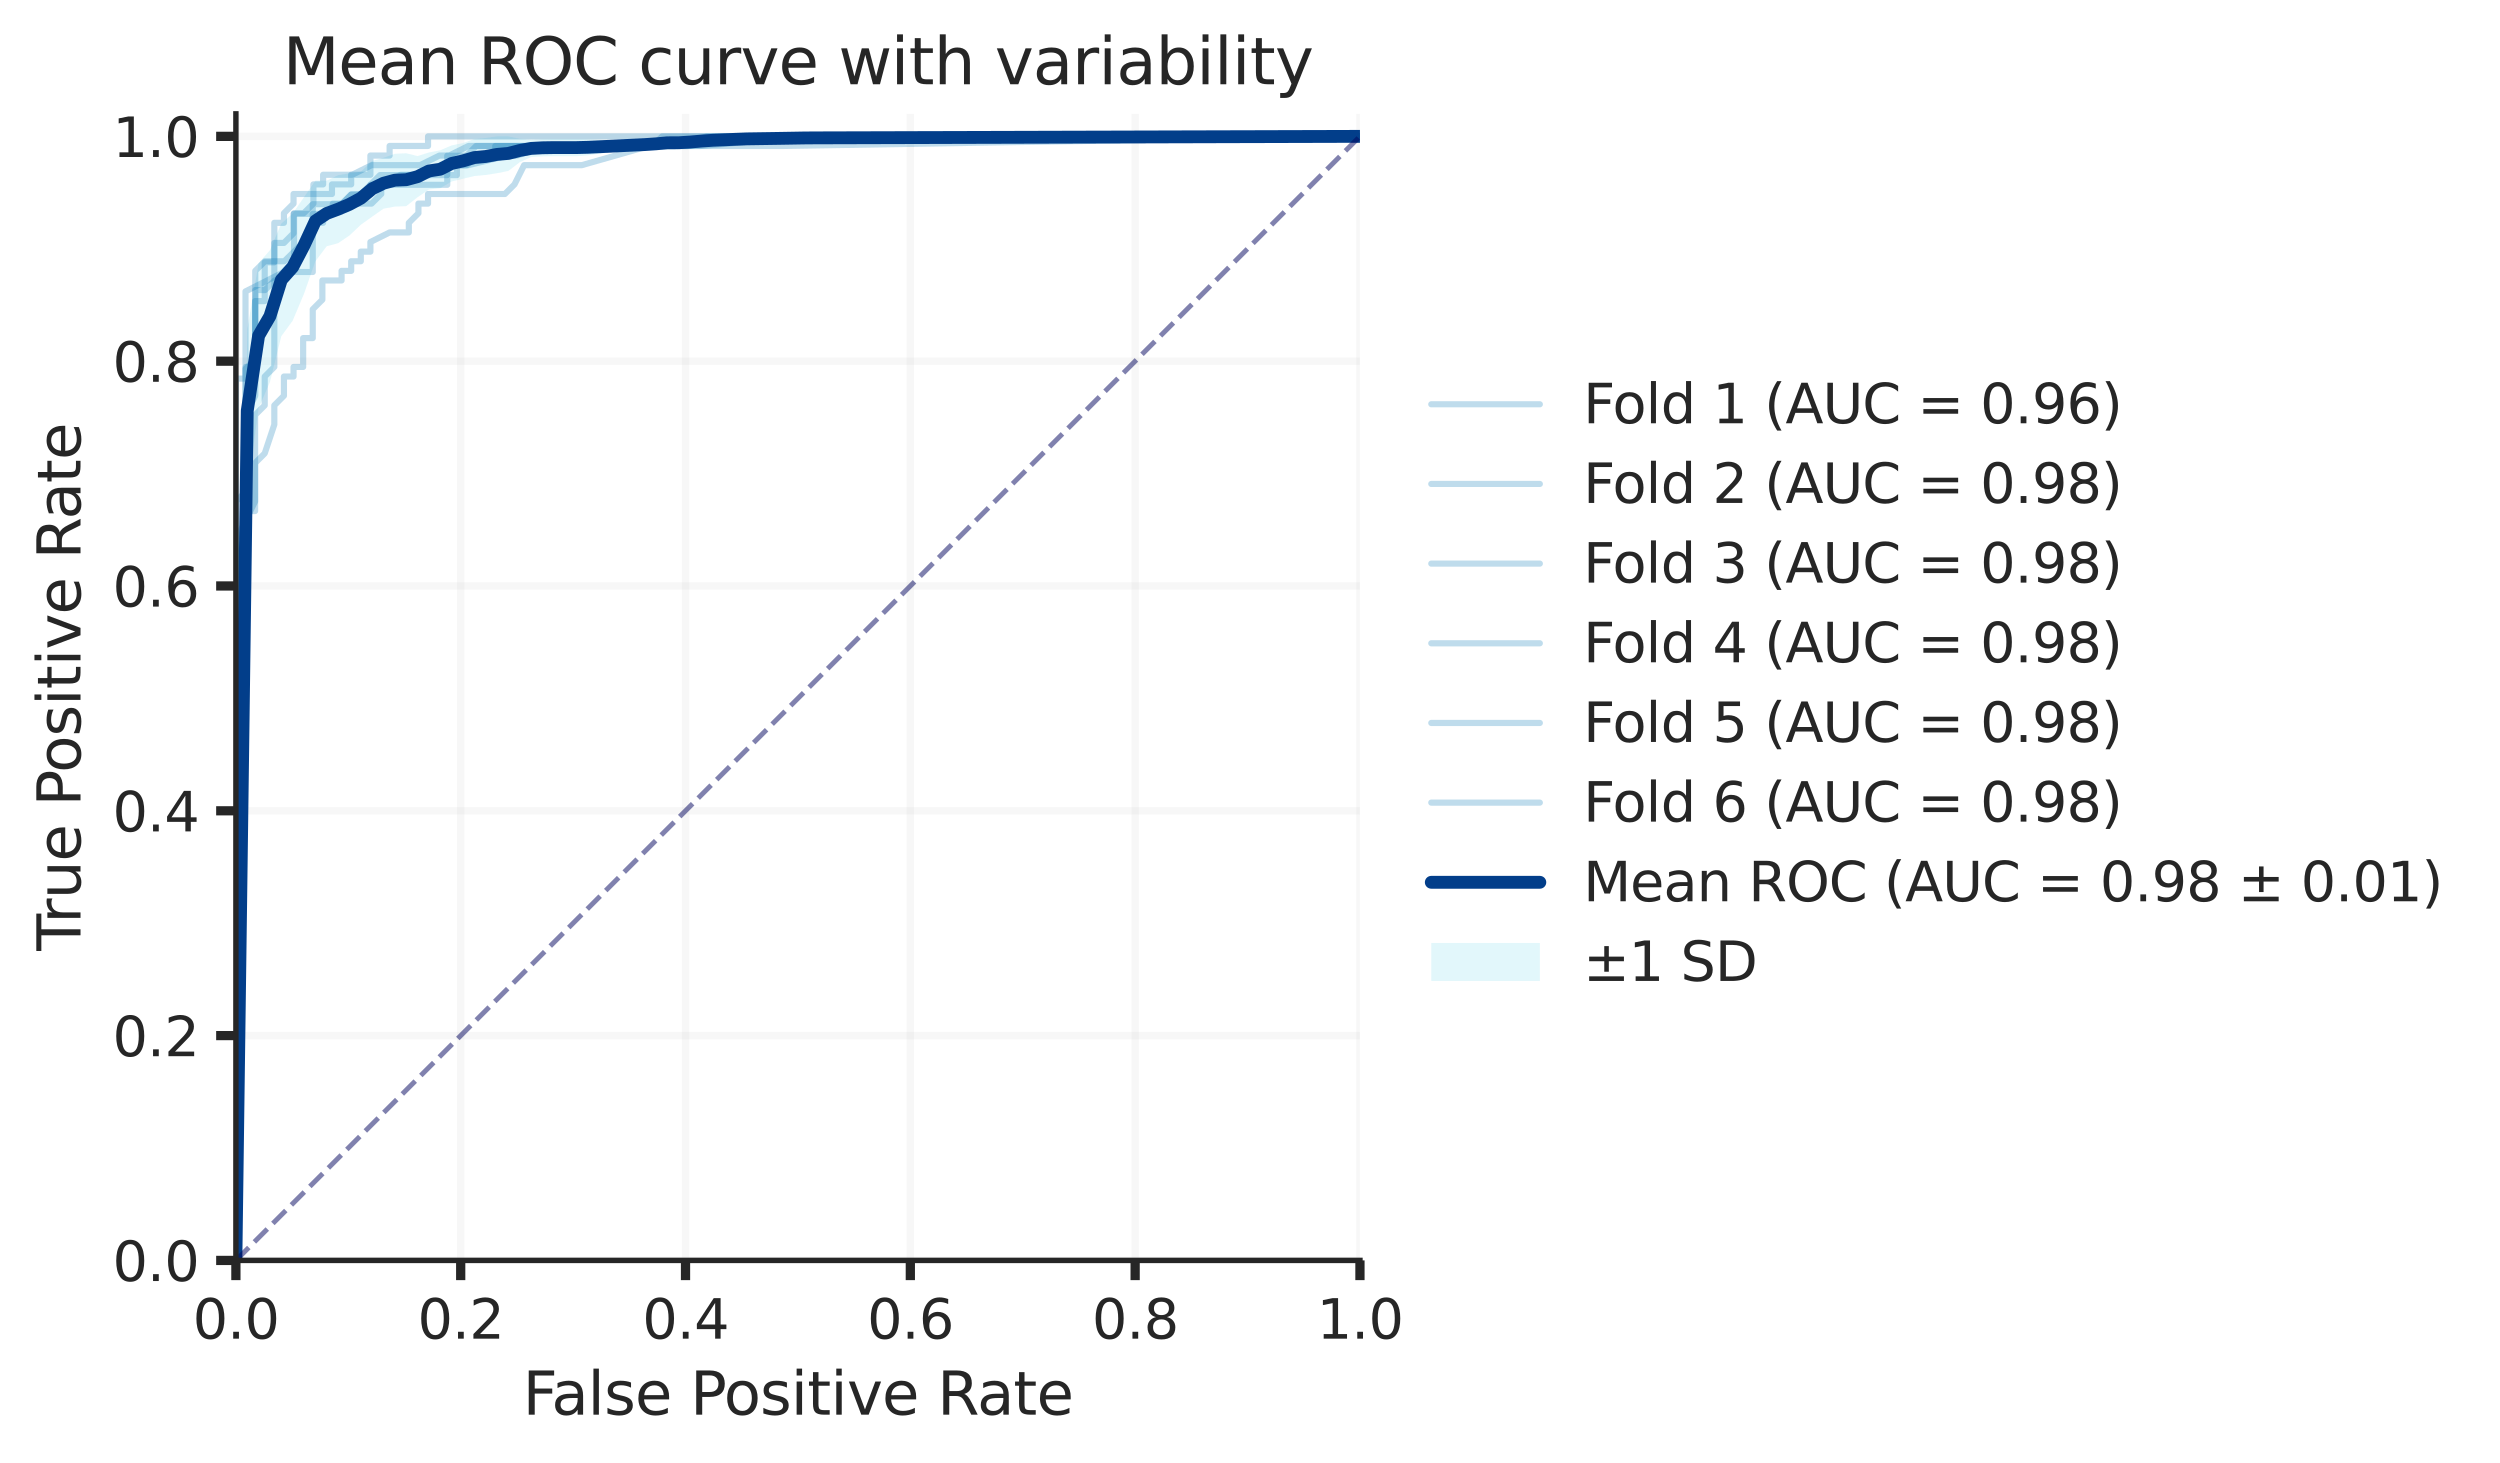 <?xml version="1.0" encoding="utf-8" standalone="no"?>
<!DOCTYPE svg PUBLIC "-//W3C//DTD SVG 1.1//EN"
  "http://www.w3.org/Graphics/SVG/1.1/DTD/svg11.dtd">
<svg xmlns:xlink="http://www.w3.org/1999/xlink" width="506.659pt" height="296.4pt" viewBox="0 0 506.659 296.4" xmlns="http://www.w3.org/2000/svg" version="1.1">
 <defs>
  <style type="text/css">*{stroke-linejoin: round; stroke-linecap: butt}</style>
 </defs>
 <g id="figure_1">
  <g id="patch_1">
   <path d="M 0 296.4 
L 506.659 296.4 
L 506.659 0 
L 0 0 
L 0 296.4 
z
" style="fill: none"/>
  </g>
  <g id="axes_1">
   <g id="patch_2">
    <path d="M 47.807 255.44 
L 275.613 255.44 
L 275.613 23.078 
L 47.807 23.078 
L 47.807 255.44 
z
" style="fill: none"/>
   </g>
   <g id="matplotlib.axis_1">
    <g id="xtick_1">
     <g id="line2d_1">
      <path d="M 47.807 255.44 
L 47.807 23.078 
" clip-path="url(#p371df9d567)" style="fill: none; stroke: #cccccc; stroke-opacity: 0.15; stroke-width: 1.5; stroke-linecap: round"/>
     </g>
     <g id="line2d_2">
      <defs>
       <path id="ma72db4e46e" d="M 0 0 
L 0 4 
" style="stroke: #262626; stroke-width: 1.875"/>
      </defs>
      <g>
       <use xlink:href="#ma72db4e46e" x="47.807" y="255.44" style="fill: #262626; stroke: #262626; stroke-width: 1.875"/>
      </g>
     </g>
     <g id="text_1">
      <!-- 0.0 -->
      <g style="fill: #262626" transform="translate(39.06 271.298) scale(0.11 -0.11)">
       <defs>
        <path id="DejaVuSans-30" d="M 2034 4250 
Q 1547 4250 1301 3770 
Q 1056 3291 1056 2328 
Q 1056 1369 1301 889 
Q 1547 409 2034 409 
Q 2525 409 2770 889 
Q 3016 1369 3016 2328 
Q 3016 3291 2770 3770 
Q 2525 4250 2034 4250 
z
M 2034 4750 
Q 2819 4750 3233 4129 
Q 3647 3509 3647 2328 
Q 3647 1150 3233 529 
Q 2819 -91 2034 -91 
Q 1250 -91 836 529 
Q 422 1150 422 2328 
Q 422 3509 836 4129 
Q 1250 4750 2034 4750 
z
" transform="scale(0.016)"/>
        <path id="DejaVuSans-2e" d="M 684 794 
L 1344 794 
L 1344 0 
L 684 0 
L 684 794 
z
" transform="scale(0.016)"/>
       </defs>
       <use xlink:href="#DejaVuSans-30"/>
       <use xlink:href="#DejaVuSans-2e" transform="translate(63.623 0)"/>
       <use xlink:href="#DejaVuSans-30" transform="translate(95.41 0)"/>
      </g>
     </g>
    </g>
    <g id="xtick_2">
     <g id="line2d_3">
      <path d="M 93.368 255.44 
L 93.368 23.078 
" clip-path="url(#p371df9d567)" style="fill: none; stroke: #cccccc; stroke-opacity: 0.15; stroke-width: 1.5; stroke-linecap: round"/>
     </g>
     <g id="line2d_4">
      <g>
       <use xlink:href="#ma72db4e46e" x="93.368" y="255.44" style="fill: #262626; stroke: #262626; stroke-width: 1.875"/>
      </g>
     </g>
     <g id="text_2">
      <!-- 0.2 -->
      <g style="fill: #262626" transform="translate(84.622 271.298) scale(0.11 -0.11)">
       <defs>
        <path id="DejaVuSans-32" d="M 1228 531 
L 3431 531 
L 3431 0 
L 469 0 
L 469 531 
Q 828 903 1448 1529 
Q 2069 2156 2228 2338 
Q 2531 2678 2651 2914 
Q 2772 3150 2772 3378 
Q 2772 3750 2511 3984 
Q 2250 4219 1831 4219 
Q 1534 4219 1204 4116 
Q 875 4013 500 3803 
L 500 4441 
Q 881 4594 1212 4672 
Q 1544 4750 1819 4750 
Q 2544 4750 2975 4387 
Q 3406 4025 3406 3419 
Q 3406 3131 3298 2873 
Q 3191 2616 2906 2266 
Q 2828 2175 2409 1742 
Q 1991 1309 1228 531 
z
" transform="scale(0.016)"/>
       </defs>
       <use xlink:href="#DejaVuSans-30"/>
       <use xlink:href="#DejaVuSans-2e" transform="translate(63.623 0)"/>
       <use xlink:href="#DejaVuSans-32" transform="translate(95.41 0)"/>
      </g>
     </g>
    </g>
    <g id="xtick_3">
     <g id="line2d_5">
      <path d="M 138.929 255.44 
L 138.929 23.078 
" clip-path="url(#p371df9d567)" style="fill: none; stroke: #cccccc; stroke-opacity: 0.15; stroke-width: 1.5; stroke-linecap: round"/>
     </g>
     <g id="line2d_6">
      <g>
       <use xlink:href="#ma72db4e46e" x="138.929" y="255.44" style="fill: #262626; stroke: #262626; stroke-width: 1.875"/>
      </g>
     </g>
     <g id="text_3">
      <!-- 0.4 -->
      <g style="fill: #262626" transform="translate(130.183 271.298) scale(0.11 -0.11)">
       <defs>
        <path id="DejaVuSans-34" d="M 2419 4116 
L 825 1625 
L 2419 1625 
L 2419 4116 
z
M 2253 4666 
L 3047 4666 
L 3047 1625 
L 3713 1625 
L 3713 1100 
L 3047 1100 
L 3047 0 
L 2419 0 
L 2419 1100 
L 313 1100 
L 313 1709 
L 2253 4666 
z
" transform="scale(0.016)"/>
       </defs>
       <use xlink:href="#DejaVuSans-30"/>
       <use xlink:href="#DejaVuSans-2e" transform="translate(63.623 0)"/>
       <use xlink:href="#DejaVuSans-34" transform="translate(95.41 0)"/>
      </g>
     </g>
    </g>
    <g id="xtick_4">
     <g id="line2d_7">
      <path d="M 184.491 255.44 
L 184.491 23.078 
" clip-path="url(#p371df9d567)" style="fill: none; stroke: #cccccc; stroke-opacity: 0.15; stroke-width: 1.5; stroke-linecap: round"/>
     </g>
     <g id="line2d_8">
      <g>
       <use xlink:href="#ma72db4e46e" x="184.491" y="255.44" style="fill: #262626; stroke: #262626; stroke-width: 1.875"/>
      </g>
     </g>
     <g id="text_4">
      <!-- 0.6 -->
      <g style="fill: #262626" transform="translate(175.744 271.298) scale(0.11 -0.11)">
       <defs>
        <path id="DejaVuSans-36" d="M 2113 2584 
Q 1688 2584 1439 2293 
Q 1191 2003 1191 1497 
Q 1191 994 1439 701 
Q 1688 409 2113 409 
Q 2538 409 2786 701 
Q 3034 994 3034 1497 
Q 3034 2003 2786 2293 
Q 2538 2584 2113 2584 
z
M 3366 4563 
L 3366 3988 
Q 3128 4100 2886 4159 
Q 2644 4219 2406 4219 
Q 1781 4219 1451 3797 
Q 1122 3375 1075 2522 
Q 1259 2794 1537 2939 
Q 1816 3084 2150 3084 
Q 2853 3084 3261 2657 
Q 3669 2231 3669 1497 
Q 3669 778 3244 343 
Q 2819 -91 2113 -91 
Q 1303 -91 875 529 
Q 447 1150 447 2328 
Q 447 3434 972 4092 
Q 1497 4750 2381 4750 
Q 2619 4750 2861 4703 
Q 3103 4656 3366 4563 
z
" transform="scale(0.016)"/>
       </defs>
       <use xlink:href="#DejaVuSans-30"/>
       <use xlink:href="#DejaVuSans-2e" transform="translate(63.623 0)"/>
       <use xlink:href="#DejaVuSans-36" transform="translate(95.41 0)"/>
      </g>
     </g>
    </g>
    <g id="xtick_5">
     <g id="line2d_9">
      <path d="M 230.052 255.44 
L 230.052 23.078 
" clip-path="url(#p371df9d567)" style="fill: none; stroke: #cccccc; stroke-opacity: 0.15; stroke-width: 1.5; stroke-linecap: round"/>
     </g>
     <g id="line2d_10">
      <g>
       <use xlink:href="#ma72db4e46e" x="230.052" y="255.44" style="fill: #262626; stroke: #262626; stroke-width: 1.875"/>
      </g>
     </g>
     <g id="text_5">
      <!-- 0.8 -->
      <g style="fill: #262626" transform="translate(221.305 271.298) scale(0.11 -0.11)">
       <defs>
        <path id="DejaVuSans-38" d="M 2034 2216 
Q 1584 2216 1326 1975 
Q 1069 1734 1069 1313 
Q 1069 891 1326 650 
Q 1584 409 2034 409 
Q 2484 409 2743 651 
Q 3003 894 3003 1313 
Q 3003 1734 2745 1975 
Q 2488 2216 2034 2216 
z
M 1403 2484 
Q 997 2584 770 2862 
Q 544 3141 544 3541 
Q 544 4100 942 4425 
Q 1341 4750 2034 4750 
Q 2731 4750 3128 4425 
Q 3525 4100 3525 3541 
Q 3525 3141 3298 2862 
Q 3072 2584 2669 2484 
Q 3125 2378 3379 2068 
Q 3634 1759 3634 1313 
Q 3634 634 3220 271 
Q 2806 -91 2034 -91 
Q 1263 -91 848 271 
Q 434 634 434 1313 
Q 434 1759 690 2068 
Q 947 2378 1403 2484 
z
M 1172 3481 
Q 1172 3119 1398 2916 
Q 1625 2713 2034 2713 
Q 2441 2713 2670 2916 
Q 2900 3119 2900 3481 
Q 2900 3844 2670 4047 
Q 2441 4250 2034 4250 
Q 1625 4250 1398 4047 
Q 1172 3844 1172 3481 
z
" transform="scale(0.016)"/>
       </defs>
       <use xlink:href="#DejaVuSans-30"/>
       <use xlink:href="#DejaVuSans-2e" transform="translate(63.623 0)"/>
       <use xlink:href="#DejaVuSans-38" transform="translate(95.41 0)"/>
      </g>
     </g>
    </g>
    <g id="xtick_6">
     <g id="line2d_11">
      <path d="M 275.613 255.44 
L 275.613 23.078 
" clip-path="url(#p371df9d567)" style="fill: none; stroke: #cccccc; stroke-opacity: 0.15; stroke-width: 1.5; stroke-linecap: round"/>
     </g>
     <g id="line2d_12">
      <g>
       <use xlink:href="#ma72db4e46e" x="275.613" y="255.44" style="fill: #262626; stroke: #262626; stroke-width: 1.875"/>
      </g>
     </g>
     <g id="text_6">
      <!-- 1.0 -->
      <g style="fill: #262626" transform="translate(266.866 271.298) scale(0.11 -0.11)">
       <defs>
        <path id="DejaVuSans-31" d="M 794 531 
L 1825 531 
L 1825 4091 
L 703 3866 
L 703 4441 
L 1819 4666 
L 2450 4666 
L 2450 531 
L 3481 531 
L 3481 0 
L 794 0 
L 794 531 
z
" transform="scale(0.016)"/>
       </defs>
       <use xlink:href="#DejaVuSans-31"/>
       <use xlink:href="#DejaVuSans-2e" transform="translate(63.623 0)"/>
       <use xlink:href="#DejaVuSans-30" transform="translate(95.41 0)"/>
      </g>
     </g>
    </g>
    <g id="text_7">
     <!-- False Positive Rate -->
     <g style="fill: #262626" transform="translate(105.95 286.704) scale(0.12 -0.12)">
      <defs>
       <path id="DejaVuSans-46" d="M 628 4666 
L 3309 4666 
L 3309 4134 
L 1259 4134 
L 1259 2759 
L 3109 2759 
L 3109 2228 
L 1259 2228 
L 1259 0 
L 628 0 
L 628 4666 
z
" transform="scale(0.016)"/>
       <path id="DejaVuSans-61" d="M 2194 1759 
Q 1497 1759 1228 1600 
Q 959 1441 959 1056 
Q 959 750 1161 570 
Q 1363 391 1709 391 
Q 2188 391 2477 730 
Q 2766 1069 2766 1631 
L 2766 1759 
L 2194 1759 
z
M 3341 1997 
L 3341 0 
L 2766 0 
L 2766 531 
Q 2569 213 2275 61 
Q 1981 -91 1556 -91 
Q 1019 -91 701 211 
Q 384 513 384 1019 
Q 384 1609 779 1909 
Q 1175 2209 1959 2209 
L 2766 2209 
L 2766 2266 
Q 2766 2663 2505 2880 
Q 2244 3097 1772 3097 
Q 1472 3097 1187 3025 
Q 903 2953 641 2809 
L 641 3341 
Q 956 3463 1253 3523 
Q 1550 3584 1831 3584 
Q 2591 3584 2966 3190 
Q 3341 2797 3341 1997 
z
" transform="scale(0.016)"/>
       <path id="DejaVuSans-6c" d="M 603 4863 
L 1178 4863 
L 1178 0 
L 603 0 
L 603 4863 
z
" transform="scale(0.016)"/>
       <path id="DejaVuSans-73" d="M 2834 3397 
L 2834 2853 
Q 2591 2978 2328 3040 
Q 2066 3103 1784 3103 
Q 1356 3103 1142 2972 
Q 928 2841 928 2578 
Q 928 2378 1081 2264 
Q 1234 2150 1697 2047 
L 1894 2003 
Q 2506 1872 2764 1633 
Q 3022 1394 3022 966 
Q 3022 478 2636 193 
Q 2250 -91 1575 -91 
Q 1294 -91 989 -36 
Q 684 19 347 128 
L 347 722 
Q 666 556 975 473 
Q 1284 391 1588 391 
Q 1994 391 2212 530 
Q 2431 669 2431 922 
Q 2431 1156 2273 1281 
Q 2116 1406 1581 1522 
L 1381 1569 
Q 847 1681 609 1914 
Q 372 2147 372 2553 
Q 372 3047 722 3315 
Q 1072 3584 1716 3584 
Q 2034 3584 2315 3537 
Q 2597 3491 2834 3397 
z
" transform="scale(0.016)"/>
       <path id="DejaVuSans-65" d="M 3597 1894 
L 3597 1613 
L 953 1613 
Q 991 1019 1311 708 
Q 1631 397 2203 397 
Q 2534 397 2845 478 
Q 3156 559 3463 722 
L 3463 178 
Q 3153 47 2828 -22 
Q 2503 -91 2169 -91 
Q 1331 -91 842 396 
Q 353 884 353 1716 
Q 353 2575 817 3079 
Q 1281 3584 2069 3584 
Q 2775 3584 3186 3129 
Q 3597 2675 3597 1894 
z
M 3022 2063 
Q 3016 2534 2758 2815 
Q 2500 3097 2075 3097 
Q 1594 3097 1305 2825 
Q 1016 2553 972 2059 
L 3022 2063 
z
" transform="scale(0.016)"/>
       <path id="DejaVuSans-20" transform="scale(0.016)"/>
       <path id="DejaVuSans-50" d="M 1259 4147 
L 1259 2394 
L 2053 2394 
Q 2494 2394 2734 2622 
Q 2975 2850 2975 3272 
Q 2975 3691 2734 3919 
Q 2494 4147 2053 4147 
L 1259 4147 
z
M 628 4666 
L 2053 4666 
Q 2838 4666 3239 4311 
Q 3641 3956 3641 3272 
Q 3641 2581 3239 2228 
Q 2838 1875 2053 1875 
L 1259 1875 
L 1259 0 
L 628 0 
L 628 4666 
z
" transform="scale(0.016)"/>
       <path id="DejaVuSans-6f" d="M 1959 3097 
Q 1497 3097 1228 2736 
Q 959 2375 959 1747 
Q 959 1119 1226 758 
Q 1494 397 1959 397 
Q 2419 397 2687 759 
Q 2956 1122 2956 1747 
Q 2956 2369 2687 2733 
Q 2419 3097 1959 3097 
z
M 1959 3584 
Q 2709 3584 3137 3096 
Q 3566 2609 3566 1747 
Q 3566 888 3137 398 
Q 2709 -91 1959 -91 
Q 1206 -91 779 398 
Q 353 888 353 1747 
Q 353 2609 779 3096 
Q 1206 3584 1959 3584 
z
" transform="scale(0.016)"/>
       <path id="DejaVuSans-69" d="M 603 3500 
L 1178 3500 
L 1178 0 
L 603 0 
L 603 3500 
z
M 603 4863 
L 1178 4863 
L 1178 4134 
L 603 4134 
L 603 4863 
z
" transform="scale(0.016)"/>
       <path id="DejaVuSans-74" d="M 1172 4494 
L 1172 3500 
L 2356 3500 
L 2356 3053 
L 1172 3053 
L 1172 1153 
Q 1172 725 1289 603 
Q 1406 481 1766 481 
L 2356 481 
L 2356 0 
L 1766 0 
Q 1100 0 847 248 
Q 594 497 594 1153 
L 594 3053 
L 172 3053 
L 172 3500 
L 594 3500 
L 594 4494 
L 1172 4494 
z
" transform="scale(0.016)"/>
       <path id="DejaVuSans-76" d="M 191 3500 
L 800 3500 
L 1894 563 
L 2988 3500 
L 3597 3500 
L 2284 0 
L 1503 0 
L 191 3500 
z
" transform="scale(0.016)"/>
       <path id="DejaVuSans-52" d="M 2841 2188 
Q 3044 2119 3236 1894 
Q 3428 1669 3622 1275 
L 4263 0 
L 3584 0 
L 2988 1197 
Q 2756 1666 2539 1819 
Q 2322 1972 1947 1972 
L 1259 1972 
L 1259 0 
L 628 0 
L 628 4666 
L 2053 4666 
Q 2853 4666 3247 4331 
Q 3641 3997 3641 3322 
Q 3641 2881 3436 2590 
Q 3231 2300 2841 2188 
z
M 1259 4147 
L 1259 2491 
L 2053 2491 
Q 2509 2491 2742 2702 
Q 2975 2913 2975 3322 
Q 2975 3731 2742 3939 
Q 2509 4147 2053 4147 
L 1259 4147 
z
" transform="scale(0.016)"/>
      </defs>
      <use xlink:href="#DejaVuSans-46"/>
      <use xlink:href="#DejaVuSans-61" transform="translate(48.395 0)"/>
      <use xlink:href="#DejaVuSans-6c" transform="translate(109.674 0)"/>
      <use xlink:href="#DejaVuSans-73" transform="translate(137.457 0)"/>
      <use xlink:href="#DejaVuSans-65" transform="translate(189.557 0)"/>
      <use xlink:href="#DejaVuSans-20" transform="translate(251.08 0)"/>
      <use xlink:href="#DejaVuSans-50" transform="translate(282.867 0)"/>
      <use xlink:href="#DejaVuSans-6f" transform="translate(339.545 0)"/>
      <use xlink:href="#DejaVuSans-73" transform="translate(400.727 0)"/>
      <use xlink:href="#DejaVuSans-69" transform="translate(452.826 0)"/>
      <use xlink:href="#DejaVuSans-74" transform="translate(480.609 0)"/>
      <use xlink:href="#DejaVuSans-69" transform="translate(519.818 0)"/>
      <use xlink:href="#DejaVuSans-76" transform="translate(547.602 0)"/>
      <use xlink:href="#DejaVuSans-65" transform="translate(606.781 0)"/>
      <use xlink:href="#DejaVuSans-20" transform="translate(668.305 0)"/>
      <use xlink:href="#DejaVuSans-52" transform="translate(700.092 0)"/>
      <use xlink:href="#DejaVuSans-61" transform="translate(767.324 0)"/>
      <use xlink:href="#DejaVuSans-74" transform="translate(828.604 0)"/>
      <use xlink:href="#DejaVuSans-65" transform="translate(867.812 0)"/>
     </g>
    </g>
   </g>
   <g id="matplotlib.axis_2">
    <g id="ytick_1">
     <g id="line2d_13">
      <path d="M 47.807 255.44 
L 275.613 255.44 
" clip-path="url(#p371df9d567)" style="fill: none; stroke: #cccccc; stroke-opacity: 0.15; stroke-width: 1.5; stroke-linecap: round"/>
     </g>
     <g id="line2d_14">
      <defs>
       <path id="m21c9c27b2d" d="M 0 0 
L -4 0 
" style="stroke: #262626; stroke-width: 1.875"/>
      </defs>
      <g>
       <use xlink:href="#m21c9c27b2d" x="47.807" y="255.44" style="fill: #262626; stroke: #262626; stroke-width: 1.875"/>
      </g>
     </g>
     <g id="text_8">
      <!-- 0.0 -->
      <g style="fill: #262626" transform="translate(22.814 259.619) scale(0.11 -0.11)">
       <use xlink:href="#DejaVuSans-30"/>
       <use xlink:href="#DejaVuSans-2e" transform="translate(63.623 0)"/>
       <use xlink:href="#DejaVuSans-30" transform="translate(95.41 0)"/>
      </g>
     </g>
    </g>
    <g id="ytick_2">
     <g id="line2d_15">
      <path d="M 47.807 209.879 
L 275.613 209.879 
" clip-path="url(#p371df9d567)" style="fill: none; stroke: #cccccc; stroke-opacity: 0.15; stroke-width: 1.5; stroke-linecap: round"/>
     </g>
     <g id="line2d_16">
      <g>
       <use xlink:href="#m21c9c27b2d" x="47.807" y="209.879" style="fill: #262626; stroke: #262626; stroke-width: 1.875"/>
      </g>
     </g>
     <g id="text_9">
      <!-- 0.2 -->
      <g style="fill: #262626" transform="translate(22.814 214.058) scale(0.11 -0.11)">
       <use xlink:href="#DejaVuSans-30"/>
       <use xlink:href="#DejaVuSans-2e" transform="translate(63.623 0)"/>
       <use xlink:href="#DejaVuSans-32" transform="translate(95.41 0)"/>
      </g>
     </g>
    </g>
    <g id="ytick_3">
     <g id="line2d_17">
      <path d="M 47.807 164.318 
L 275.613 164.318 
" clip-path="url(#p371df9d567)" style="fill: none; stroke: #cccccc; stroke-opacity: 0.15; stroke-width: 1.5; stroke-linecap: round"/>
     </g>
     <g id="line2d_18">
      <g>
       <use xlink:href="#m21c9c27b2d" x="47.807" y="164.318" style="fill: #262626; stroke: #262626; stroke-width: 1.875"/>
      </g>
     </g>
     <g id="text_10">
      <!-- 0.4 -->
      <g style="fill: #262626" transform="translate(22.814 168.497) scale(0.11 -0.11)">
       <use xlink:href="#DejaVuSans-30"/>
       <use xlink:href="#DejaVuSans-2e" transform="translate(63.623 0)"/>
       <use xlink:href="#DejaVuSans-34" transform="translate(95.41 0)"/>
      </g>
     </g>
    </g>
    <g id="ytick_4">
     <g id="line2d_19">
      <path d="M 47.807 118.756 
L 275.613 118.756 
" clip-path="url(#p371df9d567)" style="fill: none; stroke: #cccccc; stroke-opacity: 0.15; stroke-width: 1.5; stroke-linecap: round"/>
     </g>
     <g id="line2d_20">
      <g>
       <use xlink:href="#m21c9c27b2d" x="47.807" y="118.756" style="fill: #262626; stroke: #262626; stroke-width: 1.875"/>
      </g>
     </g>
     <g id="text_11">
      <!-- 0.6 -->
      <g style="fill: #262626" transform="translate(22.814 122.936) scale(0.11 -0.11)">
       <use xlink:href="#DejaVuSans-30"/>
       <use xlink:href="#DejaVuSans-2e" transform="translate(63.623 0)"/>
       <use xlink:href="#DejaVuSans-36" transform="translate(95.41 0)"/>
      </g>
     </g>
    </g>
    <g id="ytick_5">
     <g id="line2d_21">
      <path d="M 47.807 73.195 
L 275.613 73.195 
" clip-path="url(#p371df9d567)" style="fill: none; stroke: #cccccc; stroke-opacity: 0.15; stroke-width: 1.5; stroke-linecap: round"/>
     </g>
     <g id="line2d_22">
      <g>
       <use xlink:href="#m21c9c27b2d" x="47.807" y="73.195" style="fill: #262626; stroke: #262626; stroke-width: 1.875"/>
      </g>
     </g>
     <g id="text_12">
      <!-- 0.8 -->
      <g style="fill: #262626" transform="translate(22.814 77.374) scale(0.11 -0.11)">
       <use xlink:href="#DejaVuSans-30"/>
       <use xlink:href="#DejaVuSans-2e" transform="translate(63.623 0)"/>
       <use xlink:href="#DejaVuSans-38" transform="translate(95.41 0)"/>
      </g>
     </g>
    </g>
    <g id="ytick_6">
     <g id="line2d_23">
      <path d="M 47.807 27.634 
L 275.613 27.634 
" clip-path="url(#p371df9d567)" style="fill: none; stroke: #cccccc; stroke-opacity: 0.15; stroke-width: 1.5; stroke-linecap: round"/>
     </g>
     <g id="line2d_24">
      <g>
       <use xlink:href="#m21c9c27b2d" x="47.807" y="27.634" style="fill: #262626; stroke: #262626; stroke-width: 1.875"/>
      </g>
     </g>
     <g id="text_13">
      <!-- 1.0 -->
      <g style="fill: #262626" transform="translate(22.814 31.813) scale(0.11 -0.11)">
       <use xlink:href="#DejaVuSans-31"/>
       <use xlink:href="#DejaVuSans-2e" transform="translate(63.623 0)"/>
       <use xlink:href="#DejaVuSans-30" transform="translate(95.41 0)"/>
      </g>
     </g>
    </g>
    <g id="text_14">
     <!-- True Positive Rate -->
     <g style="fill: #262626" transform="translate(16.318 192.695) rotate(-90) scale(0.12 -0.12)">
      <defs>
       <path id="DejaVuSans-54" d="M -19 4666 
L 3928 4666 
L 3928 4134 
L 2272 4134 
L 2272 0 
L 1638 0 
L 1638 4134 
L -19 4134 
L -19 4666 
z
" transform="scale(0.016)"/>
       <path id="DejaVuSans-72" d="M 2631 2963 
Q 2534 3019 2420 3045 
Q 2306 3072 2169 3072 
Q 1681 3072 1420 2755 
Q 1159 2438 1159 1844 
L 1159 0 
L 581 0 
L 581 3500 
L 1159 3500 
L 1159 2956 
Q 1341 3275 1631 3429 
Q 1922 3584 2338 3584 
Q 2397 3584 2469 3576 
Q 2541 3569 2628 3553 
L 2631 2963 
z
" transform="scale(0.016)"/>
       <path id="DejaVuSans-75" d="M 544 1381 
L 544 3500 
L 1119 3500 
L 1119 1403 
Q 1119 906 1312 657 
Q 1506 409 1894 409 
Q 2359 409 2629 706 
Q 2900 1003 2900 1516 
L 2900 3500 
L 3475 3500 
L 3475 0 
L 2900 0 
L 2900 538 
Q 2691 219 2414 64 
Q 2138 -91 1772 -91 
Q 1169 -91 856 284 
Q 544 659 544 1381 
z
M 1991 3584 
L 1991 3584 
z
" transform="scale(0.016)"/>
      </defs>
      <use xlink:href="#DejaVuSans-54"/>
      <use xlink:href="#DejaVuSans-72" transform="translate(46.334 0)"/>
      <use xlink:href="#DejaVuSans-75" transform="translate(87.447 0)"/>
      <use xlink:href="#DejaVuSans-65" transform="translate(150.826 0)"/>
      <use xlink:href="#DejaVuSans-20" transform="translate(212.35 0)"/>
      <use xlink:href="#DejaVuSans-50" transform="translate(244.137 0)"/>
      <use xlink:href="#DejaVuSans-6f" transform="translate(300.814 0)"/>
      <use xlink:href="#DejaVuSans-73" transform="translate(361.996 0)"/>
      <use xlink:href="#DejaVuSans-69" transform="translate(414.096 0)"/>
      <use xlink:href="#DejaVuSans-74" transform="translate(441.879 0)"/>
      <use xlink:href="#DejaVuSans-69" transform="translate(481.088 0)"/>
      <use xlink:href="#DejaVuSans-76" transform="translate(508.871 0)"/>
      <use xlink:href="#DejaVuSans-65" transform="translate(568.051 0)"/>
      <use xlink:href="#DejaVuSans-20" transform="translate(629.574 0)"/>
      <use xlink:href="#DejaVuSans-52" transform="translate(661.361 0)"/>
      <use xlink:href="#DejaVuSans-61" transform="translate(728.594 0)"/>
      <use xlink:href="#DejaVuSans-74" transform="translate(789.873 0)"/>
      <use xlink:href="#DejaVuSans-65" transform="translate(829.082 0)"/>
     </g>
    </g>
   </g>
   <g id="FillBetweenPolyCollection_1">
    <defs>
     <path id="m5c54d8a2ee" d="M 47.807 -40.96 
L 47.807 -40.96 
L 50.108 -196.68 
L 52.409 -213.651 
L 54.71 -218.977 
L 57.011 -228.261 
L 59.313 -231.402 
L 61.614 -236.865 
L 63.915 -243.446 
L 66.216 -246.502 
L 68.517 -247.113 
L 70.818 -248.668 
L 73.119 -250.841 
L 75.42 -252.492 
L 77.721 -254.104 
L 80.022 -254.533 
L 82.323 -254.616 
L 84.624 -256.422 
L 86.925 -257.999 
L 89.226 -258.259 
L 91.527 -259.621 
L 93.829 -260.173 
L 96.13 -260.727 
L 98.431 -260.934 
L 100.732 -261.297 
L 103.033 -261.764 
L 105.334 -263.523 
L 107.635 -264.568 
L 109.936 -264.708 
L 112.237 -264.742 
L 114.538 -264.742 
L 116.839 -264.742 
L 119.14 -264.92 
L 121.441 -265.246 
L 123.742 -265.56 
L 126.044 -265.857 
L 128.345 -266.124 
L 130.646 -266.343 
L 132.947 -266.529 
L 135.248 -266.54 
L 137.549 -266.557 
L 139.85 -266.755 
L 142.151 -266.952 
L 144.452 -267.132 
L 146.753 -267.282 
L 149.054 -267.405 
L 151.355 -267.496 
L 153.656 -267.554 
L 155.957 -267.605 
L 158.258 -267.648 
L 160.56 -267.698 
L 162.861 -267.745 
L 165.162 -267.773 
L 167.463 -267.793 
L 169.764 -267.814 
L 172.065 -267.835 
L 174.366 -267.855 
L 176.667 -267.876 
L 178.968 -267.897 
L 181.269 -267.917 
L 183.57 -267.938 
L 185.871 -267.959 
L 188.172 -267.979 
L 190.473 -268 
L 192.774 -268.021 
L 195.076 -268.041 
L 197.377 -268.062 
L 199.678 -268.083 
L 201.979 -268.104 
L 204.28 -268.124 
L 206.581 -268.145 
L 208.882 -268.166 
L 211.183 -268.186 
L 213.484 -268.207 
L 215.785 -268.228 
L 218.086 -268.248 
L 220.387 -268.269 
L 222.688 -268.29 
L 224.989 -268.31 
L 227.291 -268.331 
L 229.592 -268.352 
L 231.893 -268.372 
L 234.194 -268.393 
L 236.495 -268.414 
L 238.796 -268.434 
L 241.097 -268.455 
L 243.398 -268.476 
L 245.699 -268.497 
L 248 -268.517 
L 250.301 -268.538 
L 252.602 -268.559 
L 254.903 -268.579 
L 257.204 -268.6 
L 259.505 -268.621 
L 261.807 -268.641 
L 264.108 -268.662 
L 266.409 -268.683 
L 268.71 -268.703 
L 271.011 -268.724 
L 273.312 -268.745 
L 275.613 -268.765 
L 275.613 -268.765 
L 275.613 -268.765 
L 273.312 -268.765 
L 271.011 -268.765 
L 268.71 -268.765 
L 266.409 -268.765 
L 264.108 -268.765 
L 261.807 -268.765 
L 259.505 -268.765 
L 257.204 -268.765 
L 254.903 -268.765 
L 252.602 -268.765 
L 250.301 -268.765 
L 248 -268.765 
L 245.699 -268.765 
L 243.398 -268.765 
L 241.097 -268.765 
L 238.796 -268.765 
L 236.495 -268.765 
L 234.194 -268.765 
L 231.893 -268.765 
L 229.592 -268.765 
L 227.291 -268.765 
L 224.989 -268.765 
L 222.688 -268.765 
L 220.387 -268.765 
L 218.086 -268.765 
L 215.785 -268.765 
L 213.484 -268.765 
L 211.183 -268.765 
L 208.882 -268.765 
L 206.581 -268.765 
L 204.28 -268.765 
L 201.979 -268.765 
L 199.678 -268.765 
L 197.377 -268.765 
L 195.076 -268.765 
L 192.774 -268.765 
L 190.473 -268.765 
L 188.172 -268.765 
L 185.871 -268.765 
L 183.57 -268.765 
L 181.269 -268.765 
L 178.968 -268.765 
L 176.667 -268.765 
L 174.366 -268.765 
L 172.065 -268.765 
L 169.764 -268.765 
L 167.463 -268.765 
L 165.162 -268.765 
L 162.861 -268.765 
L 160.56 -268.765 
L 158.258 -268.765 
L 155.957 -268.765 
L 153.656 -268.765 
L 151.355 -268.765 
L 149.054 -268.765 
L 146.753 -268.765 
L 144.452 -268.765 
L 142.151 -268.668 
L 139.85 -268.476 
L 137.549 -268.387 
L 135.248 -268.384 
L 132.947 -267.975 
L 130.646 -267.847 
L 128.345 -267.847 
L 126.044 -267.895 
L 123.742 -267.972 
L 121.441 -268.068 
L 119.14 -268.174 
L 116.839 -268.235 
L 114.538 -268.235 
L 112.237 -268.235 
L 109.936 -268.19 
L 107.635 -268.077 
L 105.334 -268.278 
L 103.033 -268.765 
L 100.732 -268.765 
L 98.431 -268.431 
L 96.13 -268.21 
L 93.829 -267.411 
L 91.527 -266.928 
L 89.226 -265.946 
L 86.925 -265.502 
L 84.624 -264.774 
L 82.323 -265.341 
L 80.022 -265.231 
L 77.721 -264.424 
L 75.42 -263.783 
L 73.119 -261.6 
L 70.818 -261.299 
L 68.517 -260.896 
L 66.216 -259.792 
L 63.915 -259.78 
L 61.614 -256.449 
L 59.313 -253.122 
L 57.011 -251.101 
L 54.71 -245.689 
L 52.409 -243.06 
L 50.108 -229.633 
L 47.807 -40.96 
z
"/>
    </defs>
    <g clip-path="url(#p371df9d567)">
     <use xlink:href="#m5c54d8a2ee" x="0" y="296.4" style="fill: #ade8f4; fill-opacity: 0.35"/>
    </g>
   </g>
   <g id="line2d_25">
    <path d="M 47.807 255.44 
L 49.754 128.881 
L 49.754 115.252 
L 49.754 103.569 
L 51.701 103.569 
L 51.701 97.728 
L 51.701 93.834 
L 53.648 91.887 
L 55.595 86.046 
L 55.595 82.152 
L 57.542 80.205 
L 57.542 76.311 
L 59.49 76.311 
L 59.49 74.363 
L 61.437 74.363 
L 61.437 70.469 
L 61.437 68.522 
L 63.384 68.522 
L 63.384 62.681 
L 65.331 60.734 
L 65.331 56.84 
L 69.225 56.84 
L 69.225 54.893 
L 71.172 54.893 
L 71.172 52.946 
L 73.119 52.946 
L 73.119 50.999 
L 75.066 50.999 
L 75.066 49.052 
L 78.96 47.105 
L 82.854 47.105 
L 82.854 45.158 
L 84.801 43.211 
L 84.801 41.263 
L 86.748 41.263 
L 86.748 39.316 
L 102.325 39.316 
L 104.272 37.369 
L 106.219 33.475 
L 112.06 33.475 
L 114.007 33.475 
L 117.901 33.475 
L 131.531 29.581 
L 139.319 29.581 
L 158.789 29.581 
L 275.613 27.634 
" clip-path="url(#p371df9d567)" style="fill: none; stroke: #0077b6; stroke-opacity: 0.25; stroke-width: 1.25; stroke-linecap: round"/>
   </g>
   <g id="line2d_26">
    <path d="M 47.807 255.44 
L 47.807 150.299 
L 49.754 130.828 
L 49.754 113.305 
L 49.754 105.516 
L 51.701 101.622 
L 51.701 91.887 
L 51.701 86.046 
L 51.701 84.099 
L 53.648 82.152 
L 53.648 76.311 
L 55.595 74.363 
L 55.595 49.052 
L 55.595 45.158 
L 57.542 45.158 
L 57.542 43.211 
L 59.49 41.263 
L 59.49 39.316 
L 67.278 39.316 
L 67.278 37.369 
L 71.172 37.369 
L 71.172 35.422 
L 75.066 35.422 
L 75.066 31.528 
L 78.96 31.528 
L 78.96 29.581 
L 86.748 29.581 
L 86.748 27.634 
L 90.642 27.634 
L 96.484 27.634 
L 106.219 27.634 
L 110.113 27.634 
L 112.06 27.634 
L 127.637 27.634 
L 135.425 27.634 
L 141.266 27.634 
L 149.054 27.634 
L 275.613 27.634 
" clip-path="url(#p371df9d567)" style="fill: none; stroke: #0077b6; stroke-opacity: 0.25; stroke-width: 1.25; stroke-linecap: round"/>
   </g>
   <g id="line2d_27">
    <path d="M 47.807 255.44 
L 47.807 141.537 
L 47.807 123.862 
L 47.807 108.152 
L 47.807 102.26 
L 47.807 98.332 
L 47.807 90.477 
L 47.807 80.658 
L 47.807 76.73 
L 49.754 76.73 
L 49.754 74.766 
L 51.701 72.802 
L 51.701 61.019 
L 53.648 61.019 
L 53.648 53.164 
L 55.595 53.164 
L 55.595 49.236 
L 57.542 49.236 
L 59.49 47.273 
L 59.49 43.345 
L 63.384 43.345 
L 63.384 41.381 
L 65.331 41.381 
L 69.225 41.381 
L 71.172 39.417 
L 75.066 39.417 
L 75.066 37.453 
L 77.013 35.489 
L 86.748 35.489 
L 90.642 35.489 
L 90.642 31.562 
L 94.537 31.562 
L 96.484 29.598 
L 98.431 29.598 
L 104.272 29.598 
L 108.166 29.598 
L 110.113 29.598 
L 117.901 29.598 
L 121.795 29.598 
L 127.637 29.598 
L 135.425 29.598 
L 137.372 29.598 
L 143.213 27.634 
L 152.948 27.634 
L 168.525 27.634 
L 275.613 27.634 
" clip-path="url(#p371df9d567)" style="fill: none; stroke: #0077b6; stroke-opacity: 0.25; stroke-width: 1.25; stroke-linecap: round"/>
   </g>
   <g id="line2d_28">
    <path d="M 47.807 255.44 
L 47.807 121.899 
L 49.754 102.26 
L 49.754 100.296 
L 49.754 94.405 
L 49.754 92.441 
L 49.754 80.658 
L 49.754 78.694 
L 49.754 72.802 
L 49.754 68.875 
L 49.754 64.947 
L 49.754 61.019 
L 49.754 59.056 
L 57.542 55.128 
L 63.384 55.128 
L 63.384 53.164 
L 63.384 45.309 
L 63.384 43.345 
L 67.278 43.345 
L 71.172 39.417 
L 73.119 39.417 
L 75.066 37.453 
L 77.013 37.453 
L 82.854 37.453 
L 90.642 37.453 
L 90.642 35.489 
L 92.59 35.489 
L 92.59 33.526 
L 94.537 33.526 
L 96.484 31.562 
L 100.378 31.562 
L 100.378 29.598 
L 102.325 29.598 
L 106.219 29.598 
L 112.06 29.598 
L 114.007 29.598 
L 117.901 29.598 
L 127.637 29.598 
L 139.319 29.598 
L 151.001 27.634 
L 152.948 27.634 
L 178.26 27.634 
L 275.613 27.634 
" clip-path="url(#p371df9d567)" style="fill: none; stroke: #0077b6; stroke-opacity: 0.25; stroke-width: 1.25; stroke-linecap: round"/>
   </g>
   <g id="line2d_29">
    <path d="M 47.807 255.44 
L 47.807 169.769 
L 47.807 138.616 
L 47.807 128.881 
L 47.807 121.093 
L 47.807 119.146 
L 47.807 113.305 
L 47.807 109.411 
L 49.771 105.516 
L 49.771 99.675 
L 49.771 97.728 
L 49.771 86.046 
L 49.771 84.099 
L 51.735 80.205 
L 51.735 68.522 
L 51.735 62.681 
L 51.735 58.787 
L 53.699 58.787 
L 55.663 56.84 
L 57.626 56.84 
L 57.626 54.893 
L 59.59 52.946 
L 59.59 50.999 
L 59.59 45.158 
L 59.59 43.211 
L 61.554 43.211 
L 63.518 41.263 
L 63.518 37.369 
L 65.482 37.369 
L 65.482 35.422 
L 71.373 35.422 
L 75.301 33.475 
L 79.229 33.475 
L 85.12 33.475 
L 89.048 31.528 
L 91.012 31.528 
L 94.939 29.581 
L 98.867 29.581 
L 108.686 29.581 
L 110.65 29.581 
L 116.542 29.581 
L 118.506 29.581 
L 122.433 29.581 
L 128.325 29.581 
L 132.252 29.581 
L 134.216 27.634 
L 144.035 27.634 
L 171.529 27.634 
L 275.613 27.634 
" clip-path="url(#p371df9d567)" style="fill: none; stroke: #0077b6; stroke-opacity: 0.25; stroke-width: 1.25; stroke-linecap: round"/>
   </g>
   <g id="line2d_30">
    <path d="M 47.807 255.44 
L 47.807 124.987 
L 47.807 105.516 
L 47.807 101.622 
L 49.771 99.675 
L 49.771 93.834 
L 49.771 89.94 
L 49.771 87.993 
L 49.771 84.099 
L 49.771 82.152 
L 49.771 78.258 
L 49.771 74.363 
L 51.735 74.363 
L 51.735 70.469 
L 51.735 62.681 
L 51.735 58.787 
L 51.735 54.893 
L 53.699 52.946 
L 57.626 52.946 
L 61.554 49.052 
L 63.518 47.105 
L 63.518 45.158 
L 65.482 45.158 
L 65.482 43.211 
L 67.446 43.211 
L 67.446 41.263 
L 69.409 41.263 
L 75.301 41.263 
L 77.265 39.316 
L 77.265 37.369 
L 81.193 35.422 
L 87.084 35.422 
L 91.012 33.475 
L 94.939 33.475 
L 102.795 31.528 
L 104.759 31.528 
L 110.65 29.581 
L 120.469 29.581 
L 134.216 29.581 
L 142.072 29.581 
L 163.674 27.634 
L 275.613 27.634 
" clip-path="url(#p371df9d567)" style="fill: none; stroke: #0077b6; stroke-opacity: 0.25; stroke-width: 1.25; stroke-linecap: round"/>
   </g>
   <g id="line2d_31">
    <path d="M 47.807 255.44 
L 50.108 83.243 
L 52.409 68.044 
L 54.71 64.067 
L 57.011 56.719 
L 59.313 54.138 
L 61.614 49.743 
L 63.915 44.787 
L 66.216 43.253 
L 68.517 42.395 
L 70.818 41.416 
L 73.119 40.179 
L 75.42 38.262 
L 77.721 37.136 
L 80.022 36.518 
L 82.323 36.421 
L 84.624 35.802 
L 86.925 34.649 
L 89.226 34.297 
L 91.527 33.125 
L 93.829 32.607 
L 96.13 31.931 
L 98.431 31.717 
L 100.732 31.295 
L 103.033 31.091 
L 105.334 30.499 
L 107.635 30.077 
L 109.936 29.951 
L 112.237 29.911 
L 114.538 29.911 
L 116.839 29.911 
L 119.14 29.852 
L 121.441 29.743 
L 123.742 29.633 
L 126.044 29.524 
L 128.345 29.414 
L 130.646 29.304 
L 132.947 29.148 
L 135.248 28.938 
L 137.549 28.928 
L 139.85 28.784 
L 142.151 28.589 
L 144.452 28.431 
L 146.753 28.332 
L 149.054 28.233 
L 151.355 28.144 
L 153.656 28.109 
L 155.957 28.075 
L 158.258 28.04 
L 160.56 28 
L 162.861 27.96 
L 165.162 27.941 
L 167.463 27.935 
L 169.764 27.928 
L 172.065 27.922 
L 174.366 27.915 
L 176.667 27.909 
L 178.968 27.903 
L 181.269 27.896 
L 183.57 27.89 
L 185.871 27.883 
L 188.172 27.877 
L 190.473 27.871 
L 192.774 27.864 
L 195.076 27.858 
L 197.377 27.851 
L 199.678 27.845 
L 201.979 27.839 
L 204.28 27.832 
L 206.581 27.826 
L 208.882 27.819 
L 211.183 27.813 
L 213.484 27.807 
L 215.785 27.8 
L 218.086 27.794 
L 220.387 27.787 
L 222.688 27.781 
L 224.989 27.775 
L 227.291 27.768 
L 229.592 27.762 
L 231.893 27.756 
L 234.194 27.749 
L 236.495 27.743 
L 238.796 27.736 
L 241.097 27.73 
L 243.398 27.724 
L 245.699 27.717 
L 248 27.711 
L 250.301 27.704 
L 252.602 27.698 
L 254.903 27.692 
L 257.204 27.685 
L 259.505 27.679 
L 261.807 27.672 
L 264.108 27.666 
L 266.409 27.66 
L 268.71 27.653 
L 271.011 27.647 
L 273.312 27.64 
L 275.613 27.634 
" clip-path="url(#p371df9d567)" style="fill: none; stroke: #023e8a; stroke-width: 2.6; stroke-linecap: round"/>
   </g>
   <g id="line2d_32">
    <path d="M 47.807 255.44 
L 275.613 27.634 
" clip-path="url(#p371df9d567)" style="fill: none; stroke-dasharray: 3.7,1.6; stroke-dashoffset: 0; stroke: #03045e; stroke-opacity: 0.5"/>
   </g>
   <g id="patch_3">
    <path d="M 47.807 255.44 
L 47.807 23.078 
" style="fill: none; stroke: #262626; stroke-width: 1.1; stroke-linejoin: miter; stroke-linecap: square"/>
   </g>
   <g id="patch_4">
    <path d="M 47.807 255.44 
L 275.613 255.44 
" style="fill: none; stroke: #262626; stroke-width: 1.1; stroke-linejoin: miter; stroke-linecap: square"/>
   </g>
   <g id="text_15">
    <!-- Mean ROC curve with variability -->
    <g style="fill: #262626" transform="translate(57.332 17.078) scale(0.13 -0.13)">
     <defs>
      <path id="DejaVuSans-4d" d="M 628 4666 
L 1569 4666 
L 2759 1491 
L 3956 4666 
L 4897 4666 
L 4897 0 
L 4281 0 
L 4281 4097 
L 3078 897 
L 2444 897 
L 1241 4097 
L 1241 0 
L 628 0 
L 628 4666 
z
" transform="scale(0.016)"/>
      <path id="DejaVuSans-6e" d="M 3513 2113 
L 3513 0 
L 2938 0 
L 2938 2094 
Q 2938 2591 2744 2837 
Q 2550 3084 2163 3084 
Q 1697 3084 1428 2787 
Q 1159 2491 1159 1978 
L 1159 0 
L 581 0 
L 581 3500 
L 1159 3500 
L 1159 2956 
Q 1366 3272 1645 3428 
Q 1925 3584 2291 3584 
Q 2894 3584 3203 3211 
Q 3513 2838 3513 2113 
z
" transform="scale(0.016)"/>
      <path id="DejaVuSans-4f" d="M 2522 4238 
Q 1834 4238 1429 3725 
Q 1025 3213 1025 2328 
Q 1025 1447 1429 934 
Q 1834 422 2522 422 
Q 3209 422 3611 934 
Q 4013 1447 4013 2328 
Q 4013 3213 3611 3725 
Q 3209 4238 2522 4238 
z
M 2522 4750 
Q 3503 4750 4090 4092 
Q 4678 3434 4678 2328 
Q 4678 1225 4090 567 
Q 3503 -91 2522 -91 
Q 1538 -91 948 565 
Q 359 1222 359 2328 
Q 359 3434 948 4092 
Q 1538 4750 2522 4750 
z
" transform="scale(0.016)"/>
      <path id="DejaVuSans-43" d="M 4122 4306 
L 4122 3641 
Q 3803 3938 3442 4084 
Q 3081 4231 2675 4231 
Q 1875 4231 1450 3742 
Q 1025 3253 1025 2328 
Q 1025 1406 1450 917 
Q 1875 428 2675 428 
Q 3081 428 3442 575 
Q 3803 722 4122 1019 
L 4122 359 
Q 3791 134 3420 21 
Q 3050 -91 2638 -91 
Q 1578 -91 968 557 
Q 359 1206 359 2328 
Q 359 3453 968 4101 
Q 1578 4750 2638 4750 
Q 3056 4750 3426 4639 
Q 3797 4528 4122 4306 
z
" transform="scale(0.016)"/>
      <path id="DejaVuSans-63" d="M 3122 3366 
L 3122 2828 
Q 2878 2963 2633 3030 
Q 2388 3097 2138 3097 
Q 1578 3097 1268 2742 
Q 959 2388 959 1747 
Q 959 1106 1268 751 
Q 1578 397 2138 397 
Q 2388 397 2633 464 
Q 2878 531 3122 666 
L 3122 134 
Q 2881 22 2623 -34 
Q 2366 -91 2075 -91 
Q 1284 -91 818 406 
Q 353 903 353 1747 
Q 353 2603 823 3093 
Q 1294 3584 2113 3584 
Q 2378 3584 2631 3529 
Q 2884 3475 3122 3366 
z
" transform="scale(0.016)"/>
      <path id="DejaVuSans-77" d="M 269 3500 
L 844 3500 
L 1563 769 
L 2278 3500 
L 2956 3500 
L 3675 769 
L 4391 3500 
L 4966 3500 
L 4050 0 
L 3372 0 
L 2619 2869 
L 1863 0 
L 1184 0 
L 269 3500 
z
" transform="scale(0.016)"/>
      <path id="DejaVuSans-68" d="M 3513 2113 
L 3513 0 
L 2938 0 
L 2938 2094 
Q 2938 2591 2744 2837 
Q 2550 3084 2163 3084 
Q 1697 3084 1428 2787 
Q 1159 2491 1159 1978 
L 1159 0 
L 581 0 
L 581 4863 
L 1159 4863 
L 1159 2956 
Q 1366 3272 1645 3428 
Q 1925 3584 2291 3584 
Q 2894 3584 3203 3211 
Q 3513 2838 3513 2113 
z
" transform="scale(0.016)"/>
      <path id="DejaVuSans-62" d="M 3116 1747 
Q 3116 2381 2855 2742 
Q 2594 3103 2138 3103 
Q 1681 3103 1420 2742 
Q 1159 2381 1159 1747 
Q 1159 1113 1420 752 
Q 1681 391 2138 391 
Q 2594 391 2855 752 
Q 3116 1113 3116 1747 
z
M 1159 2969 
Q 1341 3281 1617 3432 
Q 1894 3584 2278 3584 
Q 2916 3584 3314 3078 
Q 3713 2572 3713 1747 
Q 3713 922 3314 415 
Q 2916 -91 2278 -91 
Q 1894 -91 1617 61 
Q 1341 213 1159 525 
L 1159 0 
L 581 0 
L 581 4863 
L 1159 4863 
L 1159 2969 
z
" transform="scale(0.016)"/>
      <path id="DejaVuSans-79" d="M 2059 -325 
Q 1816 -950 1584 -1140 
Q 1353 -1331 966 -1331 
L 506 -1331 
L 506 -850 
L 844 -850 
Q 1081 -850 1212 -737 
Q 1344 -625 1503 -206 
L 1606 56 
L 191 3500 
L 800 3500 
L 1894 763 
L 2988 3500 
L 3597 3500 
L 2059 -325 
z
" transform="scale(0.016)"/>
     </defs>
     <use xlink:href="#DejaVuSans-4d"/>
     <use xlink:href="#DejaVuSans-65" transform="translate(86.279 0)"/>
     <use xlink:href="#DejaVuSans-61" transform="translate(147.803 0)"/>
     <use xlink:href="#DejaVuSans-6e" transform="translate(209.082 0)"/>
     <use xlink:href="#DejaVuSans-20" transform="translate(272.461 0)"/>
     <use xlink:href="#DejaVuSans-52" transform="translate(304.248 0)"/>
     <use xlink:href="#DejaVuSans-4f" transform="translate(373.73 0)"/>
     <use xlink:href="#DejaVuSans-43" transform="translate(452.441 0)"/>
     <use xlink:href="#DejaVuSans-20" transform="translate(522.266 0)"/>
     <use xlink:href="#DejaVuSans-63" transform="translate(554.053 0)"/>
     <use xlink:href="#DejaVuSans-75" transform="translate(609.033 0)"/>
     <use xlink:href="#DejaVuSans-72" transform="translate(672.412 0)"/>
     <use xlink:href="#DejaVuSans-76" transform="translate(713.525 0)"/>
     <use xlink:href="#DejaVuSans-65" transform="translate(772.705 0)"/>
     <use xlink:href="#DejaVuSans-20" transform="translate(834.229 0)"/>
     <use xlink:href="#DejaVuSans-77" transform="translate(866.016 0)"/>
     <use xlink:href="#DejaVuSans-69" transform="translate(947.803 0)"/>
     <use xlink:href="#DejaVuSans-74" transform="translate(975.586 0)"/>
     <use xlink:href="#DejaVuSans-68" transform="translate(1014.795 0)"/>
     <use xlink:href="#DejaVuSans-20" transform="translate(1078.174 0)"/>
     <use xlink:href="#DejaVuSans-76" transform="translate(1109.961 0)"/>
     <use xlink:href="#DejaVuSans-61" transform="translate(1169.141 0)"/>
     <use xlink:href="#DejaVuSans-72" transform="translate(1230.42 0)"/>
     <use xlink:href="#DejaVuSans-69" transform="translate(1271.533 0)"/>
     <use xlink:href="#DejaVuSans-61" transform="translate(1299.316 0)"/>
     <use xlink:href="#DejaVuSans-62" transform="translate(1360.596 0)"/>
     <use xlink:href="#DejaVuSans-69" transform="translate(1424.072 0)"/>
     <use xlink:href="#DejaVuSans-6c" transform="translate(1451.855 0)"/>
     <use xlink:href="#DejaVuSans-69" transform="translate(1479.639 0)"/>
     <use xlink:href="#DejaVuSans-74" transform="translate(1507.422 0)"/>
     <use xlink:href="#DejaVuSans-79" transform="translate(1546.631 0)"/>
    </g>
   </g>
   <g id="legend_1">
    <g id="line2d_33">
     <path d="M 290.069 81.933 
L 301.069 81.933 
L 312.069 81.933 
" style="fill: none; stroke: #0077b6; stroke-opacity: 0.25; stroke-width: 1.25; stroke-linecap: round"/>
    </g>
    <g id="text_16">
     <!-- Fold 1 (AUC = 0.96) -->
     <g style="fill: #262626" transform="translate(320.869 85.783) scale(0.11 -0.11)">
      <defs>
       <path id="DejaVuSans-64" d="M 2906 2969 
L 2906 4863 
L 3481 4863 
L 3481 0 
L 2906 0 
L 2906 525 
Q 2725 213 2448 61 
Q 2172 -91 1784 -91 
Q 1150 -91 751 415 
Q 353 922 353 1747 
Q 353 2572 751 3078 
Q 1150 3584 1784 3584 
Q 2172 3584 2448 3432 
Q 2725 3281 2906 2969 
z
M 947 1747 
Q 947 1113 1208 752 
Q 1469 391 1925 391 
Q 2381 391 2643 752 
Q 2906 1113 2906 1747 
Q 2906 2381 2643 2742 
Q 2381 3103 1925 3103 
Q 1469 3103 1208 2742 
Q 947 2381 947 1747 
z
" transform="scale(0.016)"/>
       <path id="DejaVuSans-28" d="M 1984 4856 
Q 1566 4138 1362 3434 
Q 1159 2731 1159 2009 
Q 1159 1288 1364 580 
Q 1569 -128 1984 -844 
L 1484 -844 
Q 1016 -109 783 600 
Q 550 1309 550 2009 
Q 550 2706 781 3412 
Q 1013 4119 1484 4856 
L 1984 4856 
z
" transform="scale(0.016)"/>
       <path id="DejaVuSans-41" d="M 2188 4044 
L 1331 1722 
L 3047 1722 
L 2188 4044 
z
M 1831 4666 
L 2547 4666 
L 4325 0 
L 3669 0 
L 3244 1197 
L 1141 1197 
L 716 0 
L 50 0 
L 1831 4666 
z
" transform="scale(0.016)"/>
       <path id="DejaVuSans-55" d="M 556 4666 
L 1191 4666 
L 1191 1831 
Q 1191 1081 1462 751 
Q 1734 422 2344 422 
Q 2950 422 3222 751 
Q 3494 1081 3494 1831 
L 3494 4666 
L 4128 4666 
L 4128 1753 
Q 4128 841 3676 375 
Q 3225 -91 2344 -91 
Q 1459 -91 1007 375 
Q 556 841 556 1753 
L 556 4666 
z
" transform="scale(0.016)"/>
       <path id="DejaVuSans-3d" d="M 678 2906 
L 4684 2906 
L 4684 2381 
L 678 2381 
L 678 2906 
z
M 678 1631 
L 4684 1631 
L 4684 1100 
L 678 1100 
L 678 1631 
z
" transform="scale(0.016)"/>
       <path id="DejaVuSans-39" d="M 703 97 
L 703 672 
Q 941 559 1184 500 
Q 1428 441 1663 441 
Q 2288 441 2617 861 
Q 2947 1281 2994 2138 
Q 2813 1869 2534 1725 
Q 2256 1581 1919 1581 
Q 1219 1581 811 2004 
Q 403 2428 403 3163 
Q 403 3881 828 4315 
Q 1253 4750 1959 4750 
Q 2769 4750 3195 4129 
Q 3622 3509 3622 2328 
Q 3622 1225 3098 567 
Q 2575 -91 1691 -91 
Q 1453 -91 1209 -44 
Q 966 3 703 97 
z
M 1959 2075 
Q 2384 2075 2632 2365 
Q 2881 2656 2881 3163 
Q 2881 3666 2632 3958 
Q 2384 4250 1959 4250 
Q 1534 4250 1286 3958 
Q 1038 3666 1038 3163 
Q 1038 2656 1286 2365 
Q 1534 2075 1959 2075 
z
" transform="scale(0.016)"/>
       <path id="DejaVuSans-29" d="M 513 4856 
L 1013 4856 
Q 1481 4119 1714 3412 
Q 1947 2706 1947 2009 
Q 1947 1309 1714 600 
Q 1481 -109 1013 -844 
L 513 -844 
Q 928 -128 1133 580 
Q 1338 1288 1338 2009 
Q 1338 2731 1133 3434 
Q 928 4138 513 4856 
z
" transform="scale(0.016)"/>
      </defs>
      <use xlink:href="#DejaVuSans-46"/>
      <use xlink:href="#DejaVuSans-6f" transform="translate(53.895 0)"/>
      <use xlink:href="#DejaVuSans-6c" transform="translate(115.076 0)"/>
      <use xlink:href="#DejaVuSans-64" transform="translate(142.859 0)"/>
      <use xlink:href="#DejaVuSans-20" transform="translate(206.336 0)"/>
      <use xlink:href="#DejaVuSans-31" transform="translate(238.123 0)"/>
      <use xlink:href="#DejaVuSans-20" transform="translate(301.746 0)"/>
      <use xlink:href="#DejaVuSans-28" transform="translate(333.533 0)"/>
      <use xlink:href="#DejaVuSans-41" transform="translate(372.547 0)"/>
      <use xlink:href="#DejaVuSans-55" transform="translate(440.955 0)"/>
      <use xlink:href="#DejaVuSans-43" transform="translate(514.148 0)"/>
      <use xlink:href="#DejaVuSans-20" transform="translate(583.973 0)"/>
      <use xlink:href="#DejaVuSans-3d" transform="translate(615.76 0)"/>
      <use xlink:href="#DejaVuSans-20" transform="translate(699.549 0)"/>
      <use xlink:href="#DejaVuSans-30" transform="translate(731.336 0)"/>
      <use xlink:href="#DejaVuSans-2e" transform="translate(794.959 0)"/>
      <use xlink:href="#DejaVuSans-39" transform="translate(826.746 0)"/>
      <use xlink:href="#DejaVuSans-36" transform="translate(890.369 0)"/>
      <use xlink:href="#DejaVuSans-29" transform="translate(953.992 0)"/>
     </g>
    </g>
    <g id="line2d_34">
     <path d="M 290.069 98.079 
L 301.069 98.079 
L 312.069 98.079 
" style="fill: none; stroke: #0077b6; stroke-opacity: 0.25; stroke-width: 1.25; stroke-linecap: round"/>
    </g>
    <g id="text_17">
     <!-- Fold 2 (AUC = 0.98) -->
     <g style="fill: #262626" transform="translate(320.869 101.929) scale(0.11 -0.11)">
      <use xlink:href="#DejaVuSans-46"/>
      <use xlink:href="#DejaVuSans-6f" transform="translate(53.895 0)"/>
      <use xlink:href="#DejaVuSans-6c" transform="translate(115.076 0)"/>
      <use xlink:href="#DejaVuSans-64" transform="translate(142.859 0)"/>
      <use xlink:href="#DejaVuSans-20" transform="translate(206.336 0)"/>
      <use xlink:href="#DejaVuSans-32" transform="translate(238.123 0)"/>
      <use xlink:href="#DejaVuSans-20" transform="translate(301.746 0)"/>
      <use xlink:href="#DejaVuSans-28" transform="translate(333.533 0)"/>
      <use xlink:href="#DejaVuSans-41" transform="translate(372.547 0)"/>
      <use xlink:href="#DejaVuSans-55" transform="translate(440.955 0)"/>
      <use xlink:href="#DejaVuSans-43" transform="translate(514.148 0)"/>
      <use xlink:href="#DejaVuSans-20" transform="translate(583.973 0)"/>
      <use xlink:href="#DejaVuSans-3d" transform="translate(615.76 0)"/>
      <use xlink:href="#DejaVuSans-20" transform="translate(699.549 0)"/>
      <use xlink:href="#DejaVuSans-30" transform="translate(731.336 0)"/>
      <use xlink:href="#DejaVuSans-2e" transform="translate(794.959 0)"/>
      <use xlink:href="#DejaVuSans-39" transform="translate(826.746 0)"/>
      <use xlink:href="#DejaVuSans-38" transform="translate(890.369 0)"/>
      <use xlink:href="#DejaVuSans-29" transform="translate(953.992 0)"/>
     </g>
    </g>
    <g id="line2d_35">
     <path d="M 290.069 114.225 
L 301.069 114.225 
L 312.069 114.225 
" style="fill: none; stroke: #0077b6; stroke-opacity: 0.25; stroke-width: 1.25; stroke-linecap: round"/>
    </g>
    <g id="text_18">
     <!-- Fold 3 (AUC = 0.98) -->
     <g style="fill: #262626" transform="translate(320.869 118.075) scale(0.11 -0.11)">
      <defs>
       <path id="DejaVuSans-33" d="M 2597 2516 
Q 3050 2419 3304 2112 
Q 3559 1806 3559 1356 
Q 3559 666 3084 287 
Q 2609 -91 1734 -91 
Q 1441 -91 1130 -33 
Q 819 25 488 141 
L 488 750 
Q 750 597 1062 519 
Q 1375 441 1716 441 
Q 2309 441 2620 675 
Q 2931 909 2931 1356 
Q 2931 1769 2642 2001 
Q 2353 2234 1838 2234 
L 1294 2234 
L 1294 2753 
L 1863 2753 
Q 2328 2753 2575 2939 
Q 2822 3125 2822 3475 
Q 2822 3834 2567 4026 
Q 2313 4219 1838 4219 
Q 1578 4219 1281 4162 
Q 984 4106 628 3988 
L 628 4550 
Q 988 4650 1302 4700 
Q 1616 4750 1894 4750 
Q 2613 4750 3031 4423 
Q 3450 4097 3450 3541 
Q 3450 3153 3228 2886 
Q 3006 2619 2597 2516 
z
" transform="scale(0.016)"/>
      </defs>
      <use xlink:href="#DejaVuSans-46"/>
      <use xlink:href="#DejaVuSans-6f" transform="translate(53.895 0)"/>
      <use xlink:href="#DejaVuSans-6c" transform="translate(115.076 0)"/>
      <use xlink:href="#DejaVuSans-64" transform="translate(142.859 0)"/>
      <use xlink:href="#DejaVuSans-20" transform="translate(206.336 0)"/>
      <use xlink:href="#DejaVuSans-33" transform="translate(238.123 0)"/>
      <use xlink:href="#DejaVuSans-20" transform="translate(301.746 0)"/>
      <use xlink:href="#DejaVuSans-28" transform="translate(333.533 0)"/>
      <use xlink:href="#DejaVuSans-41" transform="translate(372.547 0)"/>
      <use xlink:href="#DejaVuSans-55" transform="translate(440.955 0)"/>
      <use xlink:href="#DejaVuSans-43" transform="translate(514.148 0)"/>
      <use xlink:href="#DejaVuSans-20" transform="translate(583.973 0)"/>
      <use xlink:href="#DejaVuSans-3d" transform="translate(615.76 0)"/>
      <use xlink:href="#DejaVuSans-20" transform="translate(699.549 0)"/>
      <use xlink:href="#DejaVuSans-30" transform="translate(731.336 0)"/>
      <use xlink:href="#DejaVuSans-2e" transform="translate(794.959 0)"/>
      <use xlink:href="#DejaVuSans-39" transform="translate(826.746 0)"/>
      <use xlink:href="#DejaVuSans-38" transform="translate(890.369 0)"/>
      <use xlink:href="#DejaVuSans-29" transform="translate(953.992 0)"/>
     </g>
    </g>
    <g id="line2d_36">
     <path d="M 290.069 130.371 
L 301.069 130.371 
L 312.069 130.371 
" style="fill: none; stroke: #0077b6; stroke-opacity: 0.25; stroke-width: 1.25; stroke-linecap: round"/>
    </g>
    <g id="text_19">
     <!-- Fold 4 (AUC = 0.98) -->
     <g style="fill: #262626" transform="translate(320.869 134.221) scale(0.11 -0.11)">
      <use xlink:href="#DejaVuSans-46"/>
      <use xlink:href="#DejaVuSans-6f" transform="translate(53.895 0)"/>
      <use xlink:href="#DejaVuSans-6c" transform="translate(115.076 0)"/>
      <use xlink:href="#DejaVuSans-64" transform="translate(142.859 0)"/>
      <use xlink:href="#DejaVuSans-20" transform="translate(206.336 0)"/>
      <use xlink:href="#DejaVuSans-34" transform="translate(238.123 0)"/>
      <use xlink:href="#DejaVuSans-20" transform="translate(301.746 0)"/>
      <use xlink:href="#DejaVuSans-28" transform="translate(333.533 0)"/>
      <use xlink:href="#DejaVuSans-41" transform="translate(372.547 0)"/>
      <use xlink:href="#DejaVuSans-55" transform="translate(440.955 0)"/>
      <use xlink:href="#DejaVuSans-43" transform="translate(514.148 0)"/>
      <use xlink:href="#DejaVuSans-20" transform="translate(583.973 0)"/>
      <use xlink:href="#DejaVuSans-3d" transform="translate(615.76 0)"/>
      <use xlink:href="#DejaVuSans-20" transform="translate(699.549 0)"/>
      <use xlink:href="#DejaVuSans-30" transform="translate(731.336 0)"/>
      <use xlink:href="#DejaVuSans-2e" transform="translate(794.959 0)"/>
      <use xlink:href="#DejaVuSans-39" transform="translate(826.746 0)"/>
      <use xlink:href="#DejaVuSans-38" transform="translate(890.369 0)"/>
      <use xlink:href="#DejaVuSans-29" transform="translate(953.992 0)"/>
     </g>
    </g>
    <g id="line2d_37">
     <path d="M 290.069 146.517 
L 301.069 146.517 
L 312.069 146.517 
" style="fill: none; stroke: #0077b6; stroke-opacity: 0.25; stroke-width: 1.25; stroke-linecap: round"/>
    </g>
    <g id="text_20">
     <!-- Fold 5 (AUC = 0.98) -->
     <g style="fill: #262626" transform="translate(320.869 150.367) scale(0.11 -0.11)">
      <defs>
       <path id="DejaVuSans-35" d="M 691 4666 
L 3169 4666 
L 3169 4134 
L 1269 4134 
L 1269 2991 
Q 1406 3038 1543 3061 
Q 1681 3084 1819 3084 
Q 2600 3084 3056 2656 
Q 3513 2228 3513 1497 
Q 3513 744 3044 326 
Q 2575 -91 1722 -91 
Q 1428 -91 1123 -41 
Q 819 9 494 109 
L 494 744 
Q 775 591 1075 516 
Q 1375 441 1709 441 
Q 2250 441 2565 725 
Q 2881 1009 2881 1497 
Q 2881 1984 2565 2268 
Q 2250 2553 1709 2553 
Q 1456 2553 1204 2497 
Q 953 2441 691 2322 
L 691 4666 
z
" transform="scale(0.016)"/>
      </defs>
      <use xlink:href="#DejaVuSans-46"/>
      <use xlink:href="#DejaVuSans-6f" transform="translate(53.895 0)"/>
      <use xlink:href="#DejaVuSans-6c" transform="translate(115.076 0)"/>
      <use xlink:href="#DejaVuSans-64" transform="translate(142.859 0)"/>
      <use xlink:href="#DejaVuSans-20" transform="translate(206.336 0)"/>
      <use xlink:href="#DejaVuSans-35" transform="translate(238.123 0)"/>
      <use xlink:href="#DejaVuSans-20" transform="translate(301.746 0)"/>
      <use xlink:href="#DejaVuSans-28" transform="translate(333.533 0)"/>
      <use xlink:href="#DejaVuSans-41" transform="translate(372.547 0)"/>
      <use xlink:href="#DejaVuSans-55" transform="translate(440.955 0)"/>
      <use xlink:href="#DejaVuSans-43" transform="translate(514.148 0)"/>
      <use xlink:href="#DejaVuSans-20" transform="translate(583.973 0)"/>
      <use xlink:href="#DejaVuSans-3d" transform="translate(615.76 0)"/>
      <use xlink:href="#DejaVuSans-20" transform="translate(699.549 0)"/>
      <use xlink:href="#DejaVuSans-30" transform="translate(731.336 0)"/>
      <use xlink:href="#DejaVuSans-2e" transform="translate(794.959 0)"/>
      <use xlink:href="#DejaVuSans-39" transform="translate(826.746 0)"/>
      <use xlink:href="#DejaVuSans-38" transform="translate(890.369 0)"/>
      <use xlink:href="#DejaVuSans-29" transform="translate(953.992 0)"/>
     </g>
    </g>
    <g id="line2d_38">
     <path d="M 290.069 162.663 
L 301.069 162.663 
L 312.069 162.663 
" style="fill: none; stroke: #0077b6; stroke-opacity: 0.25; stroke-width: 1.25; stroke-linecap: round"/>
    </g>
    <g id="text_21">
     <!-- Fold 6 (AUC = 0.98) -->
     <g style="fill: #262626" transform="translate(320.869 166.513) scale(0.11 -0.11)">
      <use xlink:href="#DejaVuSans-46"/>
      <use xlink:href="#DejaVuSans-6f" transform="translate(53.895 0)"/>
      <use xlink:href="#DejaVuSans-6c" transform="translate(115.076 0)"/>
      <use xlink:href="#DejaVuSans-64" transform="translate(142.859 0)"/>
      <use xlink:href="#DejaVuSans-20" transform="translate(206.336 0)"/>
      <use xlink:href="#DejaVuSans-36" transform="translate(238.123 0)"/>
      <use xlink:href="#DejaVuSans-20" transform="translate(301.746 0)"/>
      <use xlink:href="#DejaVuSans-28" transform="translate(333.533 0)"/>
      <use xlink:href="#DejaVuSans-41" transform="translate(372.547 0)"/>
      <use xlink:href="#DejaVuSans-55" transform="translate(440.955 0)"/>
      <use xlink:href="#DejaVuSans-43" transform="translate(514.148 0)"/>
      <use xlink:href="#DejaVuSans-20" transform="translate(583.973 0)"/>
      <use xlink:href="#DejaVuSans-3d" transform="translate(615.76 0)"/>
      <use xlink:href="#DejaVuSans-20" transform="translate(699.549 0)"/>
      <use xlink:href="#DejaVuSans-30" transform="translate(731.336 0)"/>
      <use xlink:href="#DejaVuSans-2e" transform="translate(794.959 0)"/>
      <use xlink:href="#DejaVuSans-39" transform="translate(826.746 0)"/>
      <use xlink:href="#DejaVuSans-38" transform="translate(890.369 0)"/>
      <use xlink:href="#DejaVuSans-29" transform="translate(953.992 0)"/>
     </g>
    </g>
    <g id="line2d_39">
     <path d="M 290.069 178.809 
L 301.069 178.809 
L 312.069 178.809 
" style="fill: none; stroke: #023e8a; stroke-width: 2.6; stroke-linecap: round"/>
    </g>
    <g id="text_22">
     <!-- Mean ROC (AUC = 0.98 ± 0.01) -->
     <g style="fill: #262626" transform="translate(320.869 182.659) scale(0.11 -0.11)">
      <defs>
       <path id="DejaVuSans-b1" d="M 2944 4013 
L 2944 2803 
L 4684 2803 
L 4684 2272 
L 2944 2272 
L 2944 1063 
L 2419 1063 
L 2419 2272 
L 678 2272 
L 678 2803 
L 2419 2803 
L 2419 4013 
L 2944 4013 
z
M 678 531 
L 4684 531 
L 4684 0 
L 678 0 
L 678 531 
z
" transform="scale(0.016)"/>
      </defs>
      <use xlink:href="#DejaVuSans-4d"/>
      <use xlink:href="#DejaVuSans-65" transform="translate(86.279 0)"/>
      <use xlink:href="#DejaVuSans-61" transform="translate(147.803 0)"/>
      <use xlink:href="#DejaVuSans-6e" transform="translate(209.082 0)"/>
      <use xlink:href="#DejaVuSans-20" transform="translate(272.461 0)"/>
      <use xlink:href="#DejaVuSans-52" transform="translate(304.248 0)"/>
      <use xlink:href="#DejaVuSans-4f" transform="translate(373.73 0)"/>
      <use xlink:href="#DejaVuSans-43" transform="translate(452.441 0)"/>
      <use xlink:href="#DejaVuSans-20" transform="translate(522.266 0)"/>
      <use xlink:href="#DejaVuSans-28" transform="translate(554.053 0)"/>
      <use xlink:href="#DejaVuSans-41" transform="translate(593.066 0)"/>
      <use xlink:href="#DejaVuSans-55" transform="translate(661.475 0)"/>
      <use xlink:href="#DejaVuSans-43" transform="translate(734.668 0)"/>
      <use xlink:href="#DejaVuSans-20" transform="translate(804.492 0)"/>
      <use xlink:href="#DejaVuSans-3d" transform="translate(836.279 0)"/>
      <use xlink:href="#DejaVuSans-20" transform="translate(920.068 0)"/>
      <use xlink:href="#DejaVuSans-30" transform="translate(951.855 0)"/>
      <use xlink:href="#DejaVuSans-2e" transform="translate(1015.479 0)"/>
      <use xlink:href="#DejaVuSans-39" transform="translate(1047.266 0)"/>
      <use xlink:href="#DejaVuSans-38" transform="translate(1110.889 0)"/>
      <use xlink:href="#DejaVuSans-20" transform="translate(1174.512 0)"/>
      <use xlink:href="#DejaVuSans-b1" transform="translate(1206.299 0)"/>
      <use xlink:href="#DejaVuSans-20" transform="translate(1290.088 0)"/>
      <use xlink:href="#DejaVuSans-30" transform="translate(1321.875 0)"/>
      <use xlink:href="#DejaVuSans-2e" transform="translate(1385.498 0)"/>
      <use xlink:href="#DejaVuSans-30" transform="translate(1417.285 0)"/>
      <use xlink:href="#DejaVuSans-31" transform="translate(1480.908 0)"/>
      <use xlink:href="#DejaVuSans-29" transform="translate(1544.531 0)"/>
     </g>
    </g>
    <g id="patch_5">
     <path d="M 290.069 198.805 
L 312.069 198.805 
L 312.069 191.105 
L 290.069 191.105 
z
" style="fill: #ade8f4; fill-opacity: 0.35"/>
    </g>
    <g id="text_23">
     <!-- ±1 SD -->
     <g style="fill: #262626" transform="translate(320.869 198.805) scale(0.11 -0.11)">
      <defs>
       <path id="DejaVuSans-53" d="M 3425 4513 
L 3425 3897 
Q 3066 4069 2747 4153 
Q 2428 4238 2131 4238 
Q 1616 4238 1336 4038 
Q 1056 3838 1056 3469 
Q 1056 3159 1242 3001 
Q 1428 2844 1947 2747 
L 2328 2669 
Q 3034 2534 3370 2195 
Q 3706 1856 3706 1288 
Q 3706 609 3251 259 
Q 2797 -91 1919 -91 
Q 1588 -91 1214 -16 
Q 841 59 441 206 
L 441 856 
Q 825 641 1194 531 
Q 1563 422 1919 422 
Q 2459 422 2753 634 
Q 3047 847 3047 1241 
Q 3047 1584 2836 1778 
Q 2625 1972 2144 2069 
L 1759 2144 
Q 1053 2284 737 2584 
Q 422 2884 422 3419 
Q 422 4038 858 4394 
Q 1294 4750 2059 4750 
Q 2388 4750 2728 4690 
Q 3069 4631 3425 4513 
z
" transform="scale(0.016)"/>
       <path id="DejaVuSans-44" d="M 1259 4147 
L 1259 519 
L 2022 519 
Q 2988 519 3436 956 
Q 3884 1394 3884 2338 
Q 3884 3275 3436 3711 
Q 2988 4147 2022 4147 
L 1259 4147 
z
M 628 4666 
L 1925 4666 
Q 3281 4666 3915 4102 
Q 4550 3538 4550 2338 
Q 4550 1131 3912 565 
Q 3275 0 1925 0 
L 628 0 
L 628 4666 
z
" transform="scale(0.016)"/>
      </defs>
      <use xlink:href="#DejaVuSans-b1"/>
      <use xlink:href="#DejaVuSans-31" transform="translate(83.789 0)"/>
      <use xlink:href="#DejaVuSans-20" transform="translate(147.412 0)"/>
      <use xlink:href="#DejaVuSans-53" transform="translate(179.199 0)"/>
      <use xlink:href="#DejaVuSans-44" transform="translate(242.676 0)"/>
     </g>
    </g>
   </g>
  </g>
 </g>
 <defs>
  <clipPath id="p371df9d567">
   <rect x="47.807" y="23.078" width="227.806" height="232.362"/>
  </clipPath>
 </defs>
</svg>
